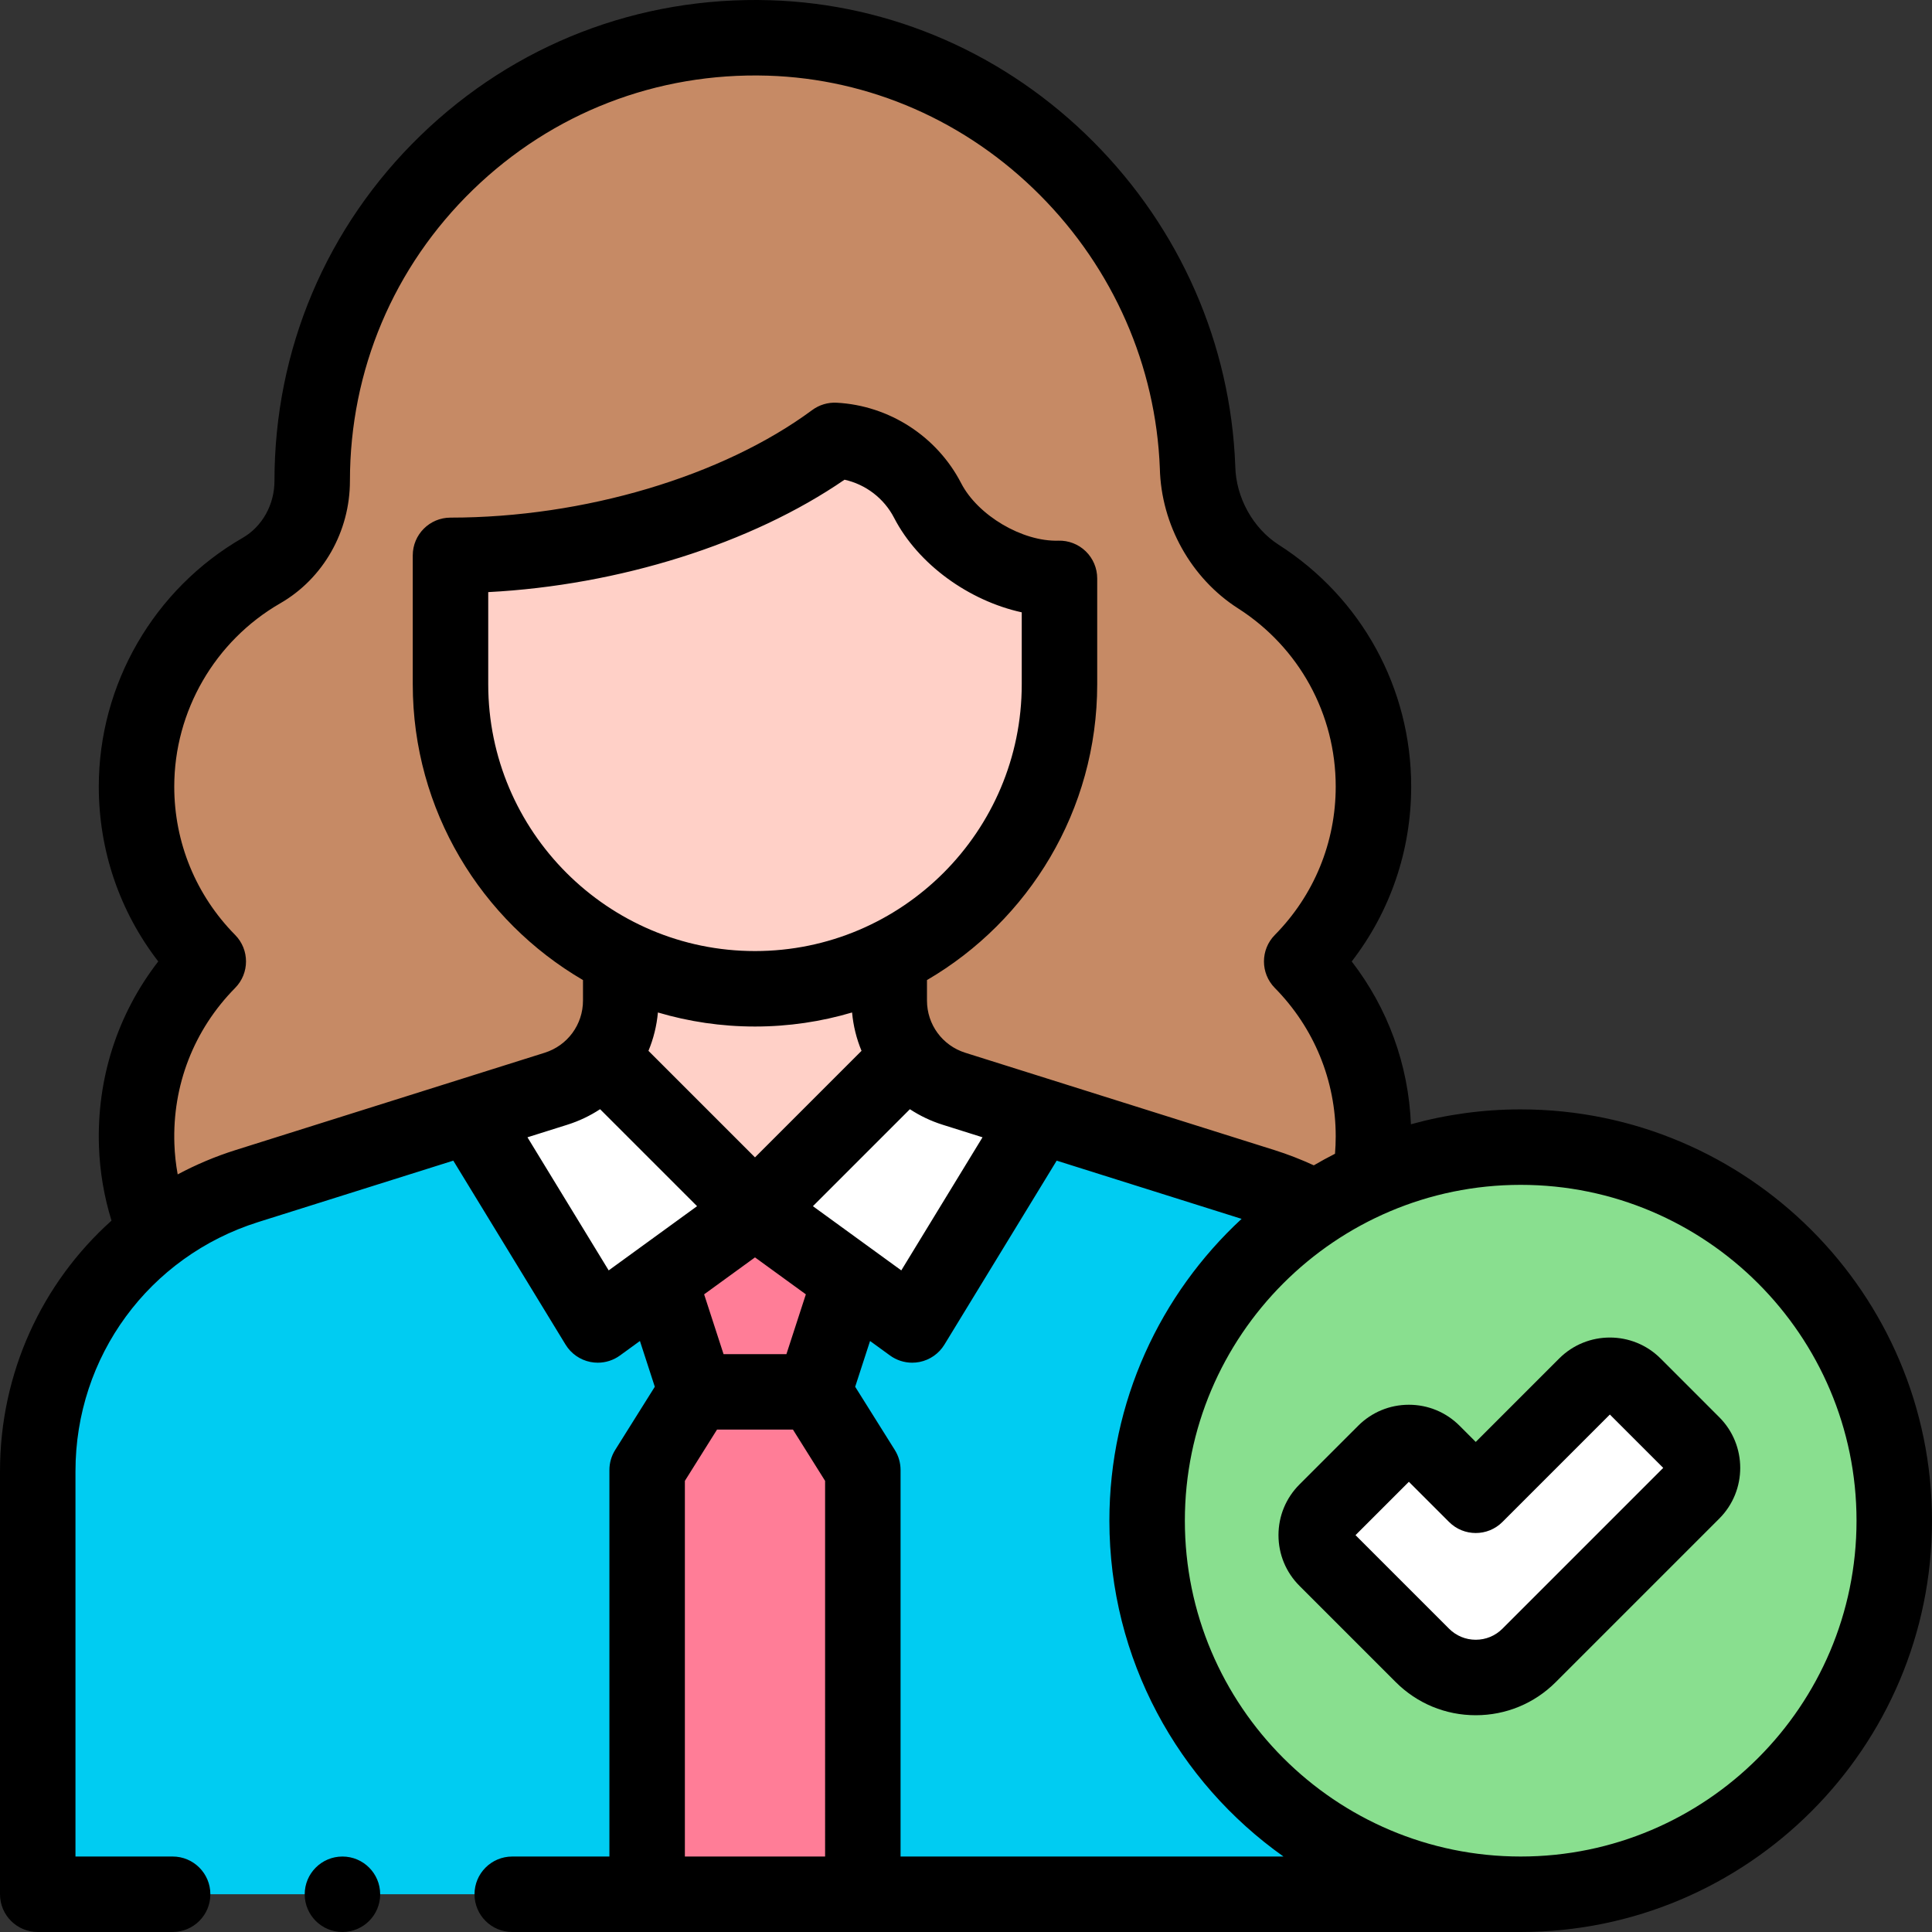<svg id="Capa_1" enable-background="new 0 0 512.002 512.002" height="512" viewBox="0 0 512.002 512.002" width="512" xmlns="http://www.w3.org/2000/svg"><rect x="0" y="0" width="512.002" height="512.002" fill="#333333" stroke="none"/><g><g fill="#c68a65"><path d="m317.366 123.805c.001.049.007.099.008.148-.002-.139-.017-.598-.008-.148z"/><path d="m363.98 208.443c0-23.381-12.156-43.912-30.49-55.641-9.609-6.147-15.822-17.445-16.116-28.849.001.066 0 .066-.008-.148-2.327-61.316-52.289-111.881-113.621-113.75-66.479-2.025-121.008 51.263-121.008 117.287v.18c.007 9.713-5.027 18.837-13.443 23.685-19.79 11.4-33.115 32.757-33.115 57.236 0 18.066 7.261 34.43 19.016 46.353-12.269 12.444-19.643 29.727-18.974 48.732 1.228 34.932 30.042 63.131 64.992 63.649h195.729c36.929.548 67.038-29.224 67.038-66.028 0-18.066-7.261-34.431-19.016-46.353 11.755-11.922 19.016-28.287 19.016-46.353z"/></g><g><path d="m235.661 244.685v20.462c0 10.703 6.944 20.169 17.153 23.383l81.906 25.786c32.997 10.388 55.441 40.983 55.441 75.577v112.105h-380.16v-112.104c0-34.594 22.443-65.189 55.441-75.577l81.906-25.786c10.209-3.214 17.153-12.68 17.153-23.383v-19.495z" fill="#00ccf2"/><path d="m228.661 501.999v-112.428l-12.984-20.711h-31.192l-12.984 20.711v112.428z" fill="#ff7d97"/><path d="m200.081 320.86-41.663 30.27-32.111-52.619 34.354-17.071z" fill="#fff"/><path d="m200.081 320.86 41.663 30.27 32.111-52.619-34.354-17.071z" fill="#fff"/><path d="m200.081 320.86 40.72-40.72c-3.245-4.194-5.14-9.421-5.14-14.993v-20.462l-71.161.967v19.495c0 5.572-1.895 10.799-5.14 14.993z" fill="#ffd0c7"/><path d="m200.081 320.86-25.235 18.334 9.639 29.666h31.192l9.639-29.666z" fill="#ff7d97"/><path d="m245.832 132.643c-4.977-9.642-14.537-15.395-24.639-15.932-26.574 19.638-66.228 30.466-101.806 30.466v34.171c0 44.566 36.128 80.694 80.693 80.694 44.566 0 80.694-36.128 80.694-80.694v-28.067c-13.37.402-28.807-8.752-34.942-20.638z" fill="#ffd0c7"/><g id="XMLID_675_"><circle id="XMLID_677_" cx="403.001" cy="402.999" fill="#89df8f" r="99"/></g><g id="XMLID_674_"><path d="m391.09 444.553c-5.118 0-10.236-1.953-14.142-5.858l-25.5-25.499c-3.515-3.515-3.515-9.213 0-12.728l15.556-15.557c3.515-3.515 9.213-3.515 12.728 0l11.358 11.358 29.18-29.18c3.515-3.515 9.213-3.515 12.728 0l15.556 15.556c3.515 3.515 3.515 9.213 0 12.728l-43.321 43.322c-3.906 3.906-9.025 5.858-14.143 5.858z" fill="#fff"/></g><g><path d="m403.001 293.999c-10.07 0-19.823 1.379-29.087 3.947-.652-15.79-6.12-30.749-15.694-43.15 10.219-13.237 15.761-29.389 15.761-46.354 0-26.054-13.122-50.004-35.101-64.065-6.82-4.363-11.34-12.521-11.516-20.785-.001-.055-.002-.111-.005-.166-1.223-32.238-14.573-62.725-37.589-85.844-23.113-23.217-53.556-36.542-85.72-37.523-34.797-1.042-67.687 11.679-92.625 35.869-24.948 24.2-38.687 56.744-38.687 91.521.005 6.26-3.227 12.093-8.434 15.093-23.515 13.547-38.123 38.798-38.123 65.901 0 16.963 5.54 33.113 15.758 46.349-10.813 13.974-16.343 31.092-15.709 49.088.234 6.667 1.357 13.248 3.322 19.6-18.433 16.515-29.55 40.365-29.55 66.414v112.105c0 5.523 4.477 10 10 10h35.75c5.523 0 10-4.477 10-10s-4.477-10-10-10h-25.75v-102.105c0-30.377 19.468-56.917 48.443-66.039l51.684-16.271 29.754 48.755c1.455 2.383 3.838 4.049 6.576 4.597.651.13 1.307.194 1.96.194 2.095 0 4.156-.659 5.878-1.91l5.293-3.845 3.942 12.132-10.503 16.752c-.998 1.592-1.527 3.433-1.527 5.312v102.429h-25.75c-5.523 0-10 4.477-10 10s4.477 10 10 10h267.25c60.103 0 109-48.897 109-109s-48.898-109.001-109.001-109.001zm-310.264-166.581c0-29.292 11.582-56.734 32.613-77.134 21.021-20.391 48.746-31.116 78.091-30.234 27.036.824 52.662 12.062 72.155 31.643 19.442 19.529 30.725 45.244 31.775 72.416.349 14.939 8.286 29.155 20.73 37.117 16.205 10.367 25.879 28.019 25.879 47.218 0 14.809-5.731 28.778-16.137 39.333-3.839 3.894-3.838 10.148 0 14.042 10.406 10.554 16.137 24.523 16.137 39.332 0 1.537-.063 3.076-.187 4.606-1.906.969-3.779 1.993-5.619 3.068-3.394-1.557-6.887-2.924-10.451-4.046l-81.906-25.786c-6.075-1.913-10.156-7.476-10.156-13.845v-5.419c26.958-15.738 45.112-44.977 45.112-78.38v-28.069c0-2.705-1.095-5.293-3.036-7.177s-4.571-2.904-7.265-2.819c-9.532.295-21.345-6.687-25.754-15.229-6.408-12.416-19.051-20.59-32.994-21.332-2.316-.123-4.608.564-6.475 1.944-23.794 17.584-60.527 28.508-95.863 28.508-5.523 0-10 4.477-10 10v34.171c0 33.404 18.155 62.644 45.114 78.381v5.418c0 6.369-4.082 11.932-10.156 13.845l-81.906 25.786c-5.387 1.696-10.509 3.873-15.347 6.45-.487-2.652-.78-5.342-.875-8.051-.548-15.584 5.17-30.273 16.102-41.36 3.838-3.894 3.838-10.148 0-14.042-10.407-10.553-16.138-24.521-16.138-39.33 0-19.972 10.77-38.583 28.107-48.571 11.391-6.563 18.461-19.037 18.45-32.454zm107.344 179.3-28.234-28.235c1.328-3.189 2.184-6.608 2.506-10.165 8.16 2.418 16.794 3.723 25.728 3.723 8.935 0 17.569-1.305 25.729-3.723.322 3.556 1.178 6.976 2.506 10.165zm13.479 36.296-5.149 15.846h-16.661l-5.148-15.846 13.479-9.793zm57.214-180.741v19.075c0 38.981-31.713 70.694-70.694 70.694-38.98 0-70.693-31.713-70.693-70.694v-24.433c34.672-1.805 69.75-12.819 94.421-29.789 5.596 1.239 10.465 4.924 13.138 10.104 6.368 12.336 19.847 21.985 33.828 25.043zm-29.642 131.679c2.637 1.734 5.546 3.131 8.679 4.117l10.568 3.327-21.526 35.273-23.422-17.017zm-79.824 42.717-21.526-35.273 10.568-3.327c3.133-.987 6.043-2.383 8.68-4.117l25.7 25.7zm57.353 155.33h-37.161v-99.553l8.518-13.586h20.125l8.518 13.586zm20 0v-102.428c0-1.879-.529-3.72-1.527-5.312l-10.502-16.752 3.942-12.132 5.292 3.845c1.722 1.251 3.783 1.91 5.878 1.91.653 0 1.31-.064 1.96-.194 2.738-.547 5.122-2.214 6.576-4.597l29.754-48.755 49.004 15.428c-21.532 19.925-35.037 48.407-35.037 79.988 0 36.711 18.244 69.239 46.14 89h-101.48zm164.34 0c-49.075 0-89-39.925-89-89s39.925-89 89-89 89 39.925 89 89-39.925 89-89 89z"/><path d="m440.069 360.018c-7.408-7.407-19.462-7.407-26.87 0l-22.108 22.109-4.287-4.287c-3.589-3.588-8.36-5.565-13.436-5.564-5.075 0-9.846 1.977-13.434 5.565l-15.558 15.557c-3.588 3.589-5.564 8.36-5.564 13.435s1.977 9.847 5.565 13.435l25.5 25.5c5.667 5.666 13.2 8.787 21.213 8.787 8.014 0 15.547-3.121 21.214-8.787l43.321-43.321c7.407-7.408 7.408-19.461 0-26.871zm-41.908 71.606c-1.889 1.889-4.4 2.929-7.071 2.929s-5.182-1.04-7.071-2.929l-24.793-24.792 14.142-14.142 10.651 10.65c3.905 3.905 10.237 3.904 14.142 0l28.472-28.473 14.142 14.142z"/><circle cx="90.751" cy="502.002" r="10"/></g></g></g></svg>